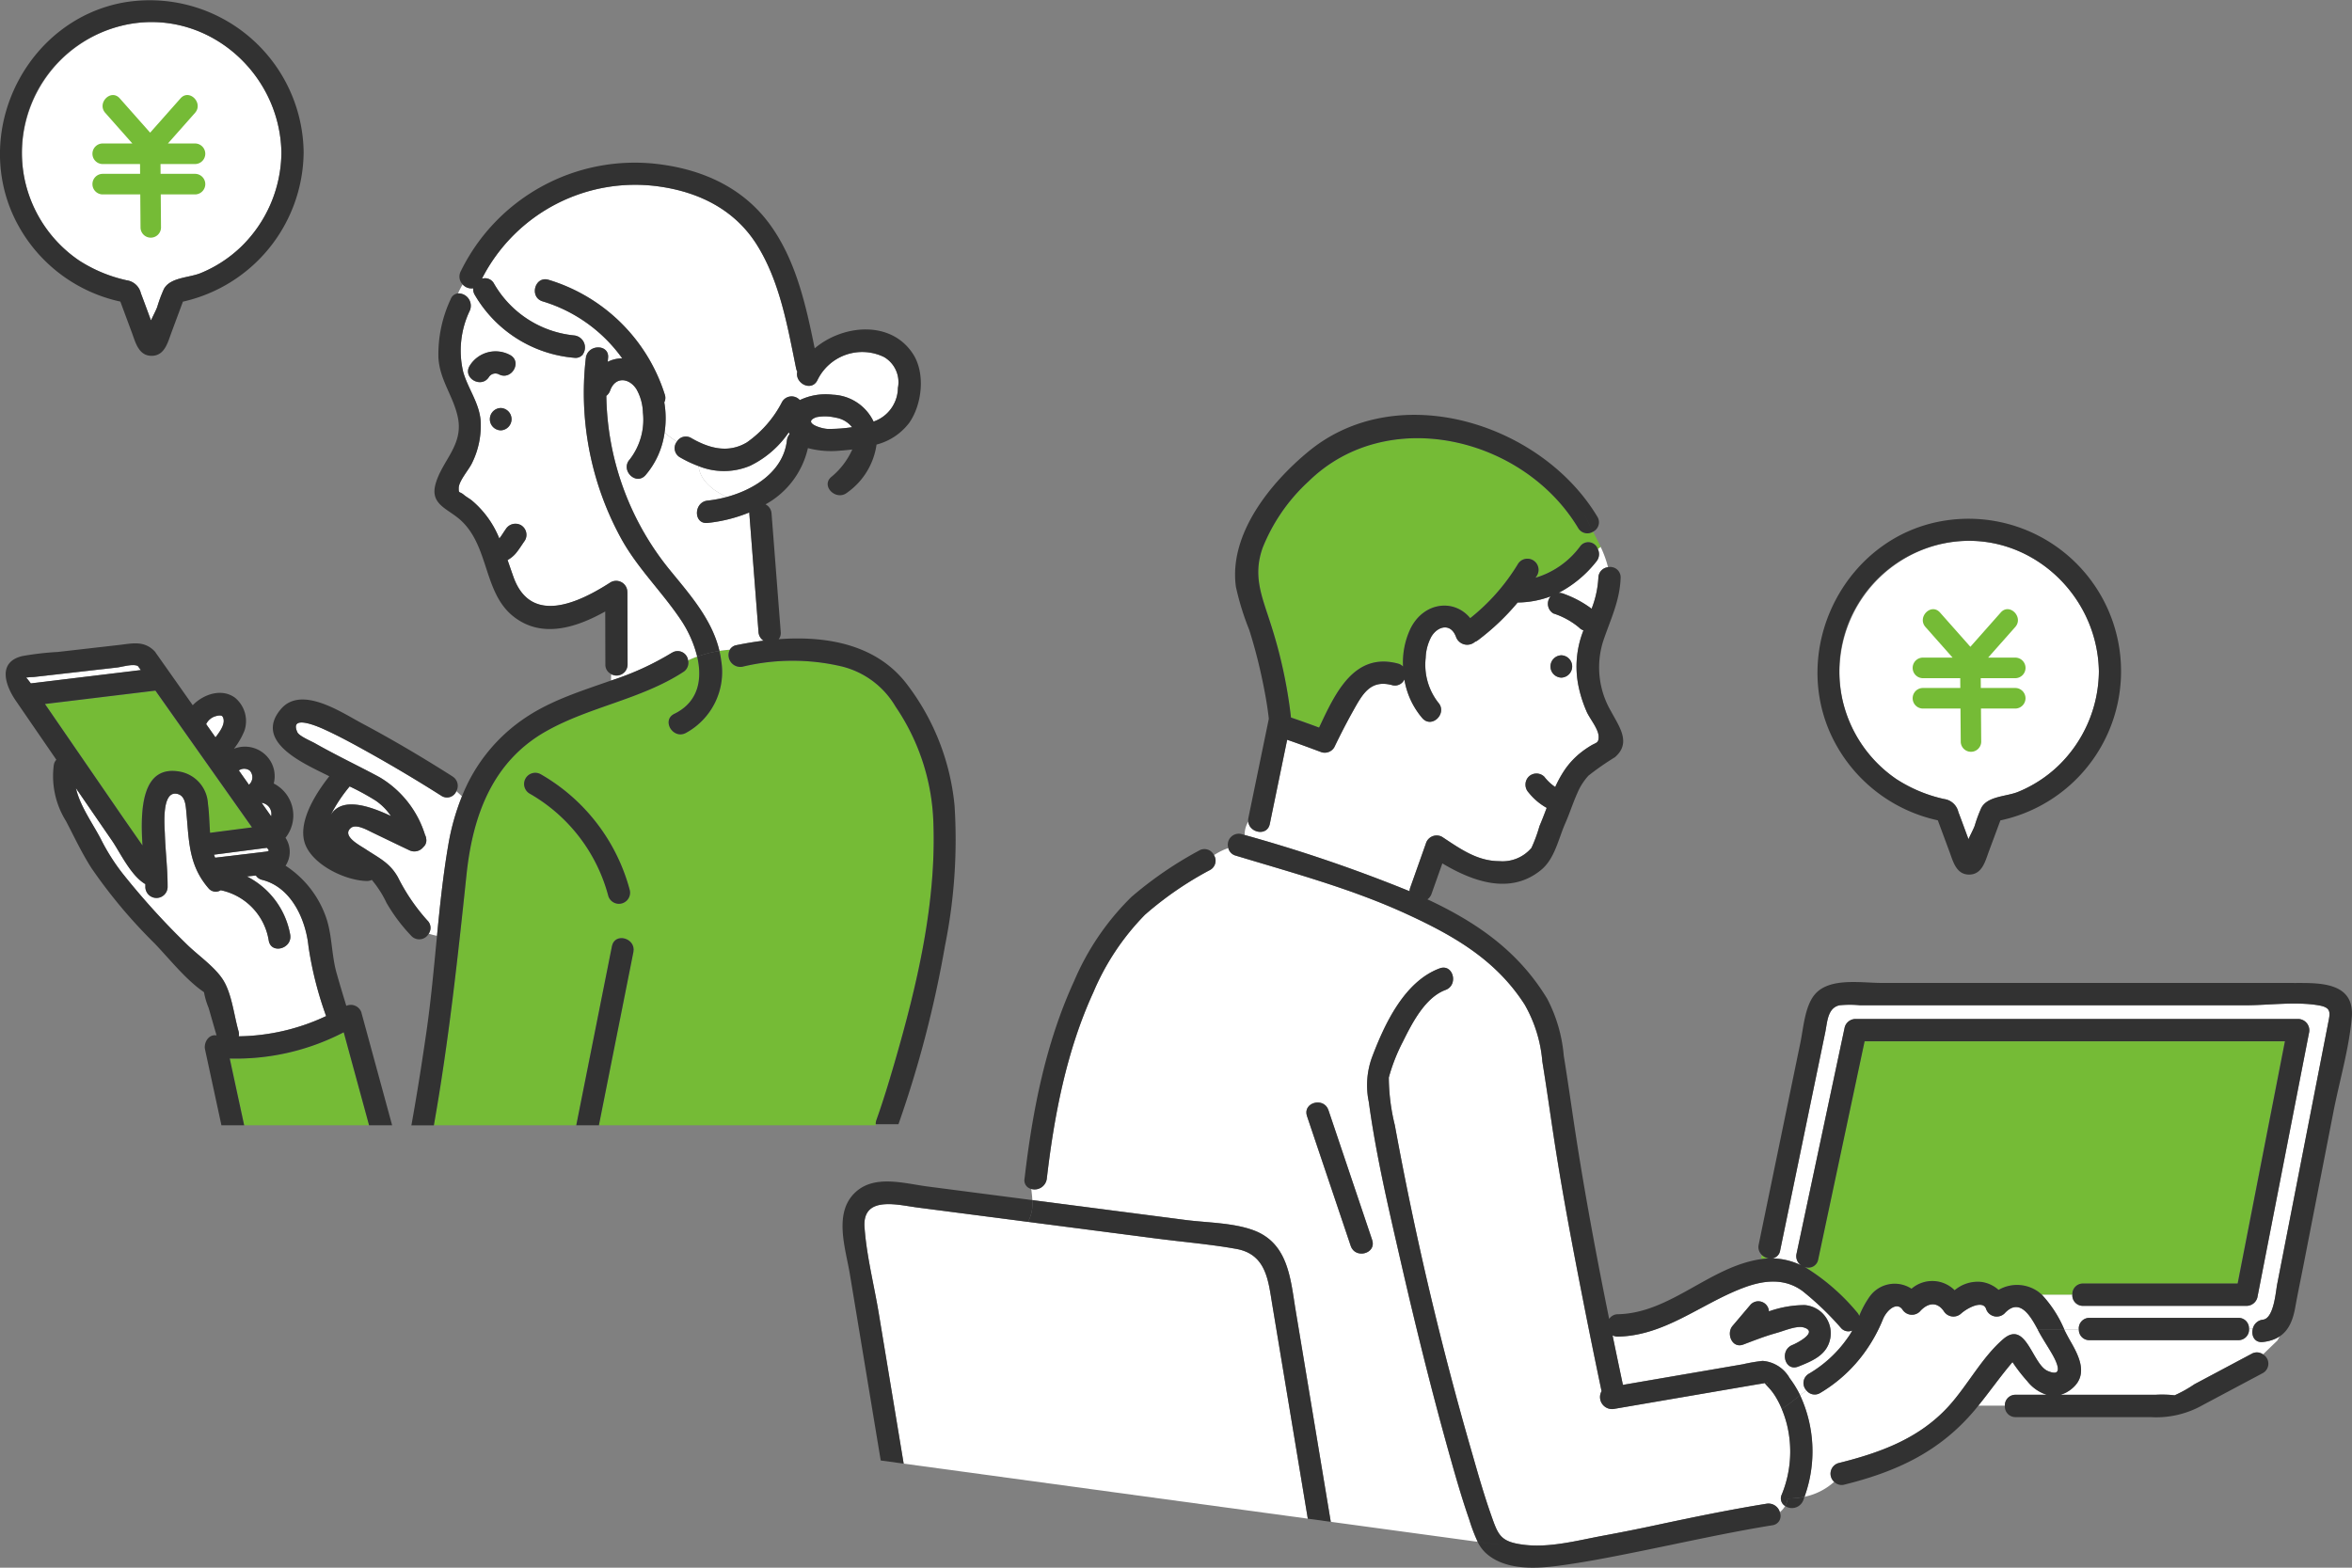 <svg id="グループ_343" data-name="グループ 343" xmlns="http://www.w3.org/2000/svg" xmlns:xlink="http://www.w3.org/1999/xlink" width="240" height="160" viewBox="0 0 240 160">
  <rect x="0" y="0" width="240" height="160" fill="#808080" stroke="none"/>
  <defs>
    <clipPath id="clip-path">
      <rect id="長方形_191" data-name="長方形 191" width="240" height="160" fill="none"/>
    </clipPath>
  </defs>
  <g id="グループ_342" data-name="グループ 342" clip-path="url(#clip-path)">
    <path id="パス_3679" data-name="パス 3679" d="M576.386,358.28c-.885.1-1.221-.705-1.025-1.389h-.4a1.081,1.081,0,0,1-1.091,1.2H558.69a1.063,1.063,0,0,1-1.09-1.066h-1.482c.193.383.384.754.578,1.09.937,1.615,1.926,3.55.142,4.967a3.141,3.141,0,0,1-1.109.583h8.89c.271,0,.541,0,.812,0a11.775,11.775,0,0,1,1.95.052,13.146,13.146,0,0,0,2.015-1.129l2.793-1.486,3.044-1.621a1.074,1.074,0,0,1,1.163.061l1.46-1.409.249-.44a3.806,3.806,0,0,1-1.717.583" transform="translate(-345.473 -221.315)" fill="#fff"/>
    <path id="パス_3680" data-name="パス 3680" d="M458.208,349.031a30.439,30.439,0,0,0-3.912-3.754c-1.9-1.394-4.048-1.1-6.112-.315-4.315,1.646-7.945,4.855-12.729,4.957a1.086,1.086,0,0,1-.554-.13q.52,2.531,1.057,5.057l12.226-2.1a18.1,18.1,0,0,1,2.025-.348,3.467,3.467,0,0,1,2.761,1.756,10.658,10.658,0,0,1,1.074,1.754c.216-.166.434-.327.656-.479a1.093,1.093,0,0,1,.24-1.723,12.553,12.553,0,0,0,3.916-3.609,6.414,6.414,0,0,0,.506-.8.989.989,0,0,1-1.155-.263m-1.1,1.134c-.339,1.667-1.848,2.253-3.252,2.819-1.191.481-1.786-1.157-1.011-1.931a1.208,1.208,0,0,1,.407-.267c.526-.212,2.712-1.353,1.15-1.8-.713-.2-2.027.367-2.717.553-.034.009-.068.021-.1.03-1.136.316-2.224.748-3.328,1.164-1.16.436-1.764-1.126-1.1-1.9l1.838-2.169a1.084,1.084,0,0,1,1.875.686,11.04,11.04,0,0,1,3.648-.642,2.885,2.885,0,0,1,2.6,3.46" transform="translate(-270.36 -213.508)" fill="#fff"/>
    <path id="パス_3681" data-name="パス 3681" d="M476.39,371.486c.154.072.263-.037,0,0" transform="translate(-296.151 -230.361)" fill="#75bb36"/>
    <path id="パス_3682" data-name="パス 3682" d="M511.33,355.7c-.457-.825-.994-1.6-1.444-2.433l-.132-.245h0c-.713-1.325-1.835-3.37-3.4-1.67a1.149,1.149,0,0,1-1.9-.5c-.346-.824-1.788-.129-2.519.5a1.154,1.154,0,0,1-1.783-.231c-.729-1.045-1.7-.811-2.45.046a1.148,1.148,0,0,1-1.783-.231c-.573-.765-1.547.039-1.956.961a15.864,15.864,0,0,1-1.788,3.289,15.039,15.039,0,0,1-4.64,4.289,1.06,1.06,0,0,1-1.385-.245c-.222.152-.44.313-.656.479a13.623,13.623,0,0,1,.45,10.361,6.434,6.434,0,0,0,3.026-1.524,1.124,1.124,0,0,1,.452-1.915c4.242-1.056,8.223-2.5,11.23-5.8,1.926-2.117,3.4-4.985,5.564-6.847,2.349-2.021,2.965,2.572,4.548,3.247,1.6.682.97-.788.559-1.529" transform="translate(-301.815 -217.306)" fill="#fff"/>
    <path id="パス_3683" data-name="パス 3683" d="M475.737,337.5a1.315,1.315,0,0,1-.721-.362l-.081.436.087-.014a7.071,7.071,0,0,1,.715-.061" transform="translate(-295.247 -209.064)" fill="#75bb36"/>
    <path id="パス_3684" data-name="パス 3684" d="M537.365,369.293h3.181a4.08,4.08,0,0,1-1.978-1.374,17.517,17.517,0,0,1-1.519-1.959c-1.22,1.431-2.3,2.981-3.488,4.444h2.71a1.071,1.071,0,0,1,1.094-1.111" transform="translate(-331.692 -226.939)" fill="#fff"/>
    <path id="パス_3685" data-name="パス 3685" d="M373.53,127.267a1.084,1.084,0,0,1-1.517-.382c-5.551-9.257-19.453-12.651-27.518-4.744a18.515,18.515,0,0,0-4.682,6.788c-1.025,2.9-.045,4.985.832,7.762a48.773,48.773,0,0,1,2.068,9.543c.961.324,1.916.671,2.867,1.024,1.648-3.51,3.564-7.713,8.043-6.533a1.087,1.087,0,0,1,.521.3,8.107,8.107,0,0,1,.765-3.874c1.338-2.694,4.43-3.079,6.092-1.06a20.871,20.871,0,0,0,4.877-5.544,1.137,1.137,0,0,1,1.96,1.15c-.056.091-.116.178-.172.268a8.788,8.788,0,0,0,4.593-3.261,1.026,1.026,0,0,1,1.764.346c.1-.074.193-.153.284-.235-.241-.519-.507-1.033-.776-1.549" transform="translate(-210.975 -73.002)" fill="#75bb36"/>
    <path id="パス_3686" data-name="パス 3686" d="M424.66,146.925c-.091.082-.186.161-.285.235a1.161,1.161,0,0,1-.159,1.266,11.882,11.882,0,0,1-3.843,3.194,1.438,1.438,0,0,1,.613.131,10.949,10.949,0,0,1,2.75,1.488,10.205,10.205,0,0,0,.691-3.152,1.1,1.1,0,0,1,.986-1.085,10.89,10.89,0,0,0-.754-2.077" transform="translate(-261.329 -91.111)" fill="#fff"/>
    <path id="パス_3687" data-name="パス 3687" d="M370.572,171.953a12.962,12.962,0,0,1-.843-2.686,10,10,0,0,1,.445-5.362c.026-.074.055-.147.081-.22a1.1,1.1,0,0,1-.453-.293,7.82,7.82,0,0,0-2.609-1.433,1.152,1.152,0,0,1-.407-1.559,1.135,1.135,0,0,1,.137-.188,9.863,9.863,0,0,1-3.375.629,24.2,24.2,0,0,1-4.059,3.855,1.119,1.119,0,0,1-.294.158,1.212,1.212,0,0,1-1.93-.483c-.524-1.462-1.856-1.142-2.514-.06a4.9,4.9,0,0,0-.588,2.174,6.288,6.288,0,0,0,1.273,4.56c.98,1.085-.622,2.7-1.605,1.611a8.051,8.051,0,0,1-1.841-3.962,1.059,1.059,0,0,1-1.266.576c-2.221-.585-3.013.923-4.01,2.71-.662,1.188-1.281,2.4-1.872,3.626a1.134,1.134,0,0,1-1.282.524c-1.174-.435-2.348-.876-3.533-1.28q-.885,4.291-1.769,8.583c-.268,1.3-2.079.921-2.2-.223a2.464,2.464,0,0,0-.37,1.361,153.3,153.3,0,0,1,16.823,5.739,1.146,1.146,0,0,1,.064-.347l1.6-4.514a1.147,1.147,0,0,1,1.667-.681c1.806,1.19,3.564,2.468,5.826,2.471a3.864,3.864,0,0,0,3.279-1.352,15.253,15.253,0,0,0,.82-2.227c.256-.6.494-1.224.736-1.858a6.239,6.239,0,0,1-1.844-1.566,1.17,1.17,0,0,1,0-1.612,1.139,1.139,0,0,1,1.6,0,4.734,4.734,0,0,0,1.114,1.048,11.7,11.7,0,0,1,.985-1.776,8.094,8.094,0,0,1,1.538-1.667,10.055,10.055,0,0,1,1.085-.761c.576-.354.833-.256.821-.946-.013-.794-.922-1.837-1.236-2.57M368,168.509a1.14,1.14,0,0,1,0-2.279,1.14,1.14,0,0,1,0,2.279" transform="translate(-208.681 -99.349)" fill="#fff"/>
    <path id="パス_3688" data-name="パス 3688" d="M528.075,301.883c1.119-.13,1.3-2.849,1.456-3.633l1.282-6.57,3.112-15.948.871-4.466c.177-.9.076-1.278-1.071-1.471-2.34-.393-5.083,0-7.447,0h-39.31a10.654,10.654,0,0,0-2.1,0c-1.23.269-1.242,1.725-1.457,2.77q-2.3,11.13-4.6,22.261a.948.948,0,0,1-.795.8,7.14,7.14,0,0,1,2.938.708,1.116,1.116,0,0,1-.468-1.191l4.914-23.109a1.151,1.151,0,0,1,1.095-.837h45.181a1.155,1.155,0,0,1,1.095,1.443q-2.634,13.5-5.269,27a1.149,1.149,0,0,1-1.094.836H509.72a1.077,1.077,0,0,1-1.094-1.167h-3.144a12.113,12.113,0,0,1,2.325,3.6h1.482a1.082,1.082,0,0,1,1.09-1.213h15.182a1.064,1.064,0,0,1,1.091,1.074h.4a1.189,1.189,0,0,1,1.025-.89" transform="translate(-297.162 -167.197)" fill="#fff"/>
    <path id="パス_3689" data-name="パス 3689" d="M515.081,304.5h15.755l4.824-24.723H492.771q-2.368,11.136-4.736,22.272a1.007,1.007,0,0,1-1.4.745,21.651,21.651,0,0,1,5.338,4.613,1.174,1.174,0,0,1,.249.4,9.4,9.4,0,0,1,1.079-1.992,3.137,3.137,0,0,1,4.256-.782,3.235,3.235,0,0,1,4.4.154,3.634,3.634,0,0,1,2.723-.85,3.313,3.313,0,0,1,1.76.813,3.759,3.759,0,0,1,3.878.07,3.867,3.867,0,0,1,.518.4h3.144a1.072,1.072,0,0,1,1.094-1.112" transform="translate(-302.522 -173.493)" fill="#75bb36"/>
    <path id="パス_3690" data-name="パス 3690" d="M354.715,293.832a11.56,11.56,0,0,0,.525-7.173,11.357,11.357,0,0,0-.527-1.572,4.534,4.534,0,0,1-2.446.786,4.534,4.534,0,0,0,2.446-.786,8.616,8.616,0,0,0-.494-1.012,5.951,5.951,0,0,0-.828-1.153c-.053-.055-.284-.3-.415-.473-.267.059-.544.093-.814.139l-2.917.5-11.668,2a1.226,1.226,0,0,1-1.25-1.814q-1.014-4.8-1.955-9.62c-1.087-5.542-2.135-11.1-2.977-16.682-.368-2.446-.712-4.894-1.112-7.335a13.978,13.978,0,0,0-1.809-5.825c-2.952-4.6-7.3-7.062-12.118-9.272C310.8,232,304.833,230.383,299,228.62a1.06,1.06,0,0,1-.758-.771,6.223,6.223,0,0,0-1.46.723,1.074,1.074,0,0,1-.39,1.507,34.959,34.959,0,0,0-6.641,4.565,25.355,25.355,0,0,0-5.284,7.941c-2.731,5.952-3.99,12.544-4.745,19.015a1.253,1.253,0,0,1-1.584,1.041c.045.379.09.758.108,1.137l15.6,2.024c2.191.284,4.774.273,6.881,1.022,3.659,1.3,3.855,5,4.393,8.237l3.578,21.549,14.988,2.041a17.547,17.547,0,0,1-.861-2.271c-.794-2.283-1.456-4.614-2.107-6.942-1.811-6.484-3.421-13.027-4.926-19.589-1.219-5.319-2.481-10.678-3.216-16.092a8.329,8.329,0,0,1,.33-4.563c1.277-3.371,3.291-7.723,6.9-9.064,1.374-.511,1.962,1.694.6,2.2-2.105.782-3.433,3.43-4.371,5.318a18.384,18.384,0,0,0-1.417,3.621,20.669,20.669,0,0,0,.613,4.859,341.332,341.332,0,0,0,7.977,33.8c.577,2.026,1.164,4.054,1.865,6.04.712,2.016.933,2.7,3.352,2.992,2.667.324,5.5-.459,8.114-.939q2.708-.5,5.4-1.079c3.73-.8,7.456-1.564,11.224-2.175a1.21,1.21,0,0,1,1.357.867,2.43,2.43,0,0,0,.539-.634.907.907,0,0,1-.348-1.165m-41.791-25.989c.47,1.395-1.724,1.988-2.189.606l-4.46-13.244c-.47-1.395,1.724-1.988,2.189-.606l4.46,13.244" transform="translate(-172.905 -141.293)" fill="#fff"/>
    <path id="パス_3691" data-name="パス 3691" d="M274.757,333.828c-.416-2.507-.609-5.2-3.684-5.753-2.666-.479-5.4-.7-8.09-1.05l-13.166-1.708c-.022.041-.04.081-.064.122.025-.041.042-.082.064-.122l-11.28-1.464c-1.975-.256-5.634-1.262-5.4,2.018.206,2.911.975,5.889,1.452,8.765l2.543,15.355,41.242,5.618-3.616-21.782" transform="translate(-144.924 -200.612)" fill="#fff"/>
    <path id="パス_3692" data-name="パス 3692" d="M481.464,403.076a1.242,1.242,0,0,0,1.841-.559c.049-.125.091-.254.136-.381a8.423,8.423,0,0,1-1.721.173,2.076,2.076,0,0,1-.256.767" transform="translate(-299.306 -249.372)" fill="#323232"/>
    <path id="パス_3693" data-name="パス 3693" d="M537.861,359.773l-.977.943.977-.943a1.074,1.074,0,0,0-1.163-.061l-3.044,1.62-2.792,1.487a13.19,13.19,0,0,1-2.015,1.129,11.731,11.731,0,0,0-1.95-.052c-.271,0-.541,0-.812,0h-8.891a3.148,3.148,0,0,0,1.109-.583c1.784-1.418.795-3.352-.142-4.967-.194-.336-.385-.707-.578-1.09h-2.707l.132.245c.451.829.987,1.608,1.445,2.433.411.741,1.041,2.211-.559,1.529-1.583-.675-2.2-5.268-4.548-3.247-2.164,1.862-3.638,4.73-5.564,6.847-3.007,3.306-6.988,4.745-11.23,5.8a1.123,1.123,0,0,0-.452,1.915,7.786,7.786,0,0,0,.9-.961,7.786,7.786,0,0,1-.9.961,1.058,1.058,0,0,0,1.055.282c5.355-1.333,9.765-3.379,13.342-7.668.106-.127.206-.259.311-.388h0c1.184-1.463,2.268-3.013,3.488-4.444a17.545,17.545,0,0,0,1.519,1.959,4.082,4.082,0,0,0,1.978,1.374h-3.181a1.071,1.071,0,0,0-1.094,1.111h0a1.077,1.077,0,0,0,1.094,1.169c4.58,0,9.161.01,13.741,0a9.617,9.617,0,0,0,5.38-1.242l6.111-3.253a1.1,1.1,0,0,0,.018-1.907" transform="translate(-306.939 -221.541)" fill="#323232"/>
    <path id="パス_3694" data-name="パス 3694" d="M439.955,169.43h-42.1c-2.071,0-5.38-.6-6.844,1.237-.972,1.22-1.11,3.369-1.423,4.88l-1.616,7.822q-1.318,6.383-2.636,12.766a1.105,1.105,0,0,0,.31,1.048l.278-1.491-.278,1.491a1.314,1.314,0,0,0,.721.362,7.081,7.081,0,0,0-.715.061l-.087.014-.467,2.5.467-2.5c-5.249.767-9.223,5.509-14.592,5.624a1.052,1.052,0,0,0-.894.481c-1.283-6.324-2.471-12.671-3.448-19.044-.4-2.608-.76-5.222-1.186-7.827a15.307,15.307,0,0,0-1.694-5.818c-2.862-4.721-6.943-7.623-11.824-9.954-.13-.062-.261-.121-.392-.182a1.15,1.15,0,0,0,.421-.569l1.1-3.1c3.1,1.845,6.954,3.258,10.1.648,1.376-1.143,1.743-3.149,2.437-4.724.45-1.02.785-2.094,1.244-3.11a6.117,6.117,0,0,1,1.14-1.78,28.131,28.131,0,0,1,2.684-1.868c1.7-1.455.458-3.1-.37-4.649a8.885,8.885,0,0,1-.821-7.209c.734-2.183,1.7-4.1,1.778-6.451A1.055,1.055,0,0,0,369.964,127a6.561,6.561,0,0,1,.143,2.355,6.561,6.561,0,0,0-.143-2.355,1.1,1.1,0,0,0-.986,1.085,10.2,10.2,0,0,1-.691,3.152,10.949,10.949,0,0,0-2.75-1.488,1.441,1.441,0,0,0-.613-.131,11.882,11.882,0,0,0,3.843-3.194,1.161,1.161,0,0,0,.159-1.266A19.552,19.552,0,0,0,366.7,126.7a19.552,19.552,0,0,1,2.223-1.538,1.026,1.026,0,0,0-1.764-.346,8.788,8.788,0,0,1-4.593,3.261c.057-.09.117-.177.172-.268a1.137,1.137,0,0,0-1.96-1.15A20.873,20.873,0,0,1,355.9,132.2c-1.662-2.019-4.754-1.634-6.092,1.06a8.108,8.108,0,0,0-.765,3.874,1.086,1.086,0,0,0-.521-.3c-4.479-1.18-6.395,3.023-8.043,6.534-.951-.353-1.905-.7-2.867-1.024a48.774,48.774,0,0,0-2.068-9.543c-.876-2.777-1.856-4.859-.832-7.762a18.517,18.517,0,0,1,4.682-6.788c8.065-7.907,21.967-4.513,27.518,4.744a1.084,1.084,0,0,0,1.517.382c-.341-.653-.682-1.312-.974-2,.292.684.634,1.343.974,2a1.064,1.064,0,0,0,.443-1.532c-5.7-9.514-20.335-14.182-29.467-6.663-3.87,3.187-8.158,8.431-7.414,13.82a27.457,27.457,0,0,0,1.364,4.405q.766,2.43,1.295,4.927c.29,1.362.546,2.744.7,4.133q-1.043,5.062-2.086,10.123a1.21,1.21,0,0,0-.015.383,1.479,1.479,0,0,1,.534-.44,1.479,1.479,0,0,0-.534.44c.125,1.144,1.936,1.524,2.2.223q.884-4.291,1.769-8.582c1.185.4,2.359.844,3.533,1.279a1.134,1.134,0,0,0,1.282-.523c.591-1.225,1.21-2.439,1.872-3.626,1-1.788,1.789-3.3,4.01-2.71a1.058,1.058,0,0,0,1.266-.577,8.052,8.052,0,0,0,1.841,3.962c.983,1.089,2.585-.527,1.605-1.612a6.287,6.287,0,0,1-1.273-4.56,4.9,4.9,0,0,1,.588-2.174c.658-1.082,1.99-1.4,2.514.06a1.212,1.212,0,0,0,1.93.483,1.131,1.131,0,0,0,.294-.158,24.226,24.226,0,0,0,4.058-3.855,9.871,9.871,0,0,0,3.375-.63,1.124,1.124,0,0,0-.137.188,1.151,1.151,0,0,0,.407,1.559A7.827,7.827,0,0,1,367,133.152a1.107,1.107,0,0,0,.453.294c-.027.073-.055.146-.081.22a10,10,0,0,0-.445,5.362,12.951,12.951,0,0,0,.843,2.686c.314.733,1.223,1.777,1.236,2.57.012.69-.245.592-.821.946a10.062,10.062,0,0,0-1.085.761,8.072,8.072,0,0,0-1.538,1.667,11.677,11.677,0,0,0-.985,1.776,4.742,4.742,0,0,1-1.114-1.048,1.139,1.139,0,0,0-1.6,0,1.169,1.169,0,0,0,0,1.611,6.235,6.235,0,0,0,1.844,1.566c-.242.634-.479,1.262-.735,1.858a15.243,15.243,0,0,1-.82,2.227A3.864,3.864,0,0,1,358.867,157c-2.262,0-4.02-1.281-5.826-2.472a1.147,1.147,0,0,0-1.667.681l-1.6,4.514a1.148,1.148,0,0,0-.064.347,153.381,153.381,0,0,0-16.823-5.738c-.042.633-.068,1.255-.609,1.617.541-.362.566-.984.609-1.617l-.308-.093a1.121,1.121,0,0,0-1.361,1.427c.1-.033.2-.071.3-.1-.1.026-.2.064-.3.1a1.059,1.059,0,0,0,.758.771c5.837,1.763,11.8,3.376,17.359,5.925,4.82,2.209,9.166,4.673,12.118,9.272a13.976,13.976,0,0,1,1.809,5.825c.4,2.441.743,4.89,1.112,7.335.842,5.585,1.89,11.14,2.977,16.682q.944,4.816,1.955,9.62a1.225,1.225,0,0,0,1.25,1.814l11.668-2,2.917-.5c.27-.046.546-.081.814-.139.13.17.362.418.415.473a5.951,5.951,0,0,1,.829,1.153,8.613,8.613,0,0,1,.494,1.012c.652-.408,1.259-.915,1.877-1.391a10.64,10.64,0,0,0-1.074-1.754,3.466,3.466,0,0,0-2.76-1.756,18.113,18.113,0,0,0-2.026.348l-12.226,2.1q-.536-2.527-1.057-5.057a1.087,1.087,0,0,0,.554.13c4.783-.1,8.414-3.311,12.729-4.957,2.064-.788,4.214-1.078,6.112.315a30.441,30.441,0,0,1,3.912,3.754.99.99,0,0,0,1.156.263,6.475,6.475,0,0,1-.506.8,12.553,12.553,0,0,1-3.917,3.609,1.093,1.093,0,0,0-.24,1.723,5.911,5.911,0,0,1,1.453-.762,5.911,5.911,0,0,0-1.453.762,1.06,1.06,0,0,0,1.385.245,15.043,15.043,0,0,0,4.64-4.289,15.884,15.884,0,0,0,1.788-3.289c.409-.922,1.383-1.727,1.956-.961a1.148,1.148,0,0,0,1.782.231c.75-.857,1.721-1.091,2.45-.046a1.154,1.154,0,0,0,1.782.231c.732-.632,2.174-1.327,2.52-.5a1.148,1.148,0,0,0,1.9.5c1.56-1.7,2.682.345,3.4,1.67h2.707a12.122,12.122,0,0,0-2.325-3.6h0a3.9,3.9,0,0,0-.518-.4,3.759,3.759,0,0,0-3.878-.07,3.315,3.315,0,0,0-1.76-.813,3.635,3.635,0,0,0-2.724.85,3.234,3.234,0,0,0-4.4-.154,3.138,3.138,0,0,0-4.256.781,9.411,9.411,0,0,0-1.079,1.993,1.176,1.176,0,0,0-.249-.4,21.651,21.651,0,0,0-5.338-4.613,1.007,1.007,0,0,0,1.4-.745l4.736-22.272h42.889l-4.824,24.723H418.437a1.071,1.071,0,0,0-1.094,1.112h0a1.077,1.077,0,0,0,1.094,1.167h16.686a1.149,1.149,0,0,0,1.095-.837l5.269-27a1.155,1.155,0,0,0-1.095-1.442H395.211a1.151,1.151,0,0,0-1.095.837L389.2,197.059a1.114,1.114,0,0,0,.468,1.191,7.137,7.137,0,0,0-2.938-.708.948.948,0,0,0,.795-.8q2.3-11.131,4.6-22.261c.216-1.044.228-2.5,1.457-2.77a10.683,10.683,0,0,1,2.1,0h39.31c2.365,0,5.107-.393,7.447,0,1.147.193,1.248.567,1.071,1.471l-.872,4.466q-1.556,7.974-3.112,15.949l-1.282,6.57c-.153.784-.336,3.5-1.455,3.633a1.189,1.189,0,0,0-1.026.89h0c-.2.684.141,1.492,1.026,1.389,2.139-.247,2.941-1.554,3.293-3.507.275-1.525.594-3.043.891-4.564l3.006-15.4c.614-3.145,1.585-6.416,1.875-9.611.339-3.721-3.4-3.562-5.9-3.562m-92.927-31.715c.757.38,1.135-.76,1.892-.38-.757-.38-1.135.76-1.892.38m39.088,72.522c.263-.037.154.072,0,0" transform="translate(-205.878 -69.111)" fill="#323232"/>
    <path id="パス_3695" data-name="パス 3695" d="M480.934,377.824a11.561,11.561,0,0,1-.525,7.173.907.907,0,0,0,.348,1.165,2.078,2.078,0,0,0,.256-.767h0a2.3,2.3,0,0,0-.025-.759,2.3,2.3,0,0,1,.025.759,8.42,8.42,0,0,0,1.721-.174,13.621,13.621,0,0,0-.45-10.361c-.617.476-1.225.983-1.877,1.391a11.372,11.372,0,0,1,.527,1.572" transform="translate(-298.598 -232.458)" fill="#323232"/>
    <path id="パス_3696" data-name="パス 3696" d="M419.3,176.055a1.14,1.14,0,0,0,0,2.279,1.14,1.14,0,0,0,0-2.279" transform="translate(-259.98 -109.175)" fill="#323232"/>
    <path id="パス_3697" data-name="パス 3697" d="M295.637,228.731c-.72.47-1.371,1.025-2.02,1.46.649-.435,1.3-.99,2.02-1.46a1.074,1.074,0,0,0-1.536-.461,38.766,38.766,0,0,0-6.885,4.723,26.644,26.644,0,0,0-5.854,8.6c-2.912,6.347-4.25,13.263-5.055,20.165a.894.894,0,0,0,.686,1.041,7,7,0,0,1-.023-2.218,7,7,0,0,0,.023,2.218,1.253,1.253,0,0,0,1.584-1.041c.755-6.471,2.014-13.063,4.745-19.015a25.361,25.361,0,0,1,5.284-7.941,34.962,34.962,0,0,1,6.641-4.565,1.074,1.074,0,0,0,.39-1.507" transform="translate(-171.763 -141.453)" fill="#323232"/>
    <path id="パス_3698" data-name="パス 3698" d="M354.592,296.985c-.465-1.382-2.659-.789-2.189.606l4.46,13.244c.466,1.382,2.659.789,2.189-.606l-4.46-13.244" transform="translate(-219.034 -183.679)" fill="#323232"/>
    <path id="パス_3699" data-name="パス 3699" d="M410.845,315.554a4.138,4.138,0,0,1-2.635.879,4.138,4.138,0,0,0,2.635-.879,1.21,1.21,0,0,0-1.357-.867c-3.767.611-7.493,1.377-11.224,2.175q-2.693.577-5.4,1.079c-2.611.48-5.447,1.263-8.114.939-2.419-.294-2.64-.976-3.352-2.992-.7-1.986-1.289-4.015-1.865-6.04a341.193,341.193,0,0,1-7.977-33.8,20.669,20.669,0,0,1-.613-4.859,18.411,18.411,0,0,1,1.417-3.621c.938-1.888,2.265-4.536,4.371-5.318,1.358-.5.771-2.708-.6-2.2-3.611,1.342-5.626,5.693-6.9,9.064a8.327,8.327,0,0,0-.33,4.564c.735,5.413,2,10.773,3.216,16.092,1.5,6.562,3.115,13.1,4.926,19.589.65,2.328,1.313,4.658,2.106,6.942a17.688,17.688,0,0,0,.861,2.271l2.483.338L380,318.574a4.016,4.016,0,0,0,.8,1.111c1.891,1.771,4.948,1.659,7.313,1.353,2.817-.365,5.626-.925,8.41-1.488,4.521-.914,9.008-1.925,13.563-2.664a.952.952,0,0,0,.753-1.331" transform="translate(-229.226 -161.217)" fill="#323232"/>
    <path id="パス_3700" data-name="パス 3700" d="M575.733,355.137h2.3a1.065,1.065,0,0,0-1.091-1.075H561.762a1.082,1.082,0,0,0-1.09,1.213h0a1.063,1.063,0,0,0,1.09,1.066h15.182a1.082,1.082,0,0,0,1.091-1.2Z" transform="translate(-348.545 -219.56)" fill="#323232"/>
    <path id="パス_3701" data-name="パス 3701" d="M473.538,356.221c1.4-.566,2.913-1.151,3.252-2.819a2.885,2.885,0,0,0-2.6-3.46,11.05,11.05,0,0,0-3.648.642,1.084,1.084,0,0,0-1.875-.686l-1.838,2.169c-.66.779-.055,2.341,1.1,1.9,1.1-.415,2.192-.848,3.328-1.164l.1-.03c.689-.187,2-.757,2.717-.554,1.562.445-.624,1.586-1.15,1.8a1.213,1.213,0,0,0-.407.267c-.776.774-.18,2.412,1.011,1.931" transform="translate(-290.041 -216.745)" fill="#323232"/>
    <path id="パス_3702" data-name="パス 3702" d="M304.565,333.707c-.537-3.236-.734-6.937-4.393-8.237-2.108-.749-4.69-.738-6.881-1.022l-15.6-2.025a4.033,4.033,0,0,1-.445,2.222l13.166,1.709c2.685.348,5.424.571,8.09,1.05,3.074.552,3.267,3.246,3.683,5.753l3.616,21.782,2.343.319-3.578-21.549" transform="translate(-172.351 -199.94)" fill="#323232"/>
    <path id="パス_3703" data-name="パス 3703" d="M246.6,319.324l-10.679-1.386c-2.351-.305-5.382-1.234-7.346.557-2.306,2.1-1.042,5.718-.6,8.373l3.152,19.033,2.342.319q-1.271-7.678-2.543-15.355c-.476-2.876-1.245-5.854-1.452-8.765-.233-3.281,3.426-2.275,5.4-2.018l11.281,1.464a4.034,4.034,0,0,0,.445-2.222" transform="translate(-141.257 -196.841)" fill="#323232"/>
    <path id="パス_3704" data-name="パス 3704" d="M496.327,161.182a13.389,13.389,0,0,0,5.61,8.463,14.841,14.841,0,0,0,4.826,2.01,1.733,1.733,0,0,1,1.465,1.329c.351.92.688,1.846,1.029,2.77.24-.517.507-1.022.636-1.368a14.231,14.231,0,0,1,.684-1.842c.652-1.194,2.54-1.13,3.741-1.616a13.148,13.148,0,0,0,4.1-2.658,13.533,13.533,0,0,0,4.147-9.662c-.148-8.29-7.789-14.816-16.023-13a13.431,13.431,0,0,0-10.211,15.577" transform="translate(-308.39 -90.103)" fill="#fff"/>
    <path id="パス_3705" data-name="パス 3705" d="M502.464,170.153l1.173,3.159c.372,1,.687,2.377,2.02,2.377s1.648-1.376,2.02-2.377l1.171-3.153a15.565,15.565,0,0,0-6.077-30.528c-9.55,1.756-15.152,12.35-11.421,21.3a15.674,15.674,0,0,0,11.114,9.221m.411-28.224c8.234-1.813,15.874,4.713,16.023,13a13.534,13.534,0,0,1-4.148,9.662,13.143,13.143,0,0,1-4.1,2.658c-1.2.486-3.089.422-3.741,1.616a14.2,14.2,0,0,0-.684,1.842c-.128.345-.4.85-.636,1.368-.342-.924-.678-1.85-1.029-2.77a1.732,1.732,0,0,0-1.465-1.329,14.831,14.831,0,0,1-4.826-2.009,13.316,13.316,0,0,1,4.6-24.04" transform="translate(-304.727 -86.428)" fill="#323232"/>
    <path id="パス_3706" data-name="パス 3706" d="M526.392,170.713a1.05,1.05,0,0,0,0-2.1h-2.764l2.763-3.12c.891-1.006-.582-2.5-1.477-1.484l-3.1,3.5-3.1-3.5c-.9-1.011-2.368.477-1.477,1.484l2.763,3.12h-3.025a1.05,1.05,0,0,0,0,2.1h3.806q0,.5.008,1h-3.814a1.05,1.05,0,0,0,0,2.1h3.83q.014,1.7.027,3.4a1.045,1.045,0,0,0,2.089,0q-.013-1.7-.026-3.4h3.495a1.05,1.05,0,0,0,0-2.1h-3.511q0-.5-.008-1Z" transform="translate(-320.756 -101.497)" fill="#75bb36"/>
    <path id="パス_3707" data-name="パス 3707" d="M46.014,235.016a36.427,36.427,0,0,1-1.795-7.1c-.277-2.757-1.757-6.052-4.725-6.8a1.028,1.028,0,0,1-.642-.444q-.461.05-.921.093a8.3,8.3,0,0,1,4.419,5.936c.25,1.437-1.939,2.048-2.189.606a6.25,6.25,0,0,0-4.9-5.134A.951.951,0,0,1,34,221.959a7.831,7.831,0,0,1-.506-.65c-1.576-2.237-1.49-4.679-1.769-7.392-.067-.647-.182-1.453-.965-1.584-1.556-.261-1.224,3.342-1.2,4.084.058,1.781.285,3.541.281,5.326,0,0,0,.1,0,.135a1.136,1.136,0,0,1-2.27,0c0-.1,0-.21,0-.325-1.465-.835-2.6-3.272-3.394-4.423l-3.685-5.359c.423,1.883,1.808,3.738,2.611,5.334a20.947,20.947,0,0,0,2.153,3.376,76.053,76.053,0,0,0,6.474,7.155c1.138,1.141,2.845,2.284,3.734,3.637.929,1.414,1.146,3.659,1.613,5.282a1.127,1.127,0,0,1,.029.529,21.559,21.559,0,0,0,8.913-2.067" transform="translate(-12.735 -131.322)" fill="#fff"/>
    <path id="パス_3708" data-name="パス 3708" d="M220.491,113.136a15.653,15.653,0,0,0,2.437-.177,2.656,2.656,0,0,0-1.7-.977,4.586,4.586,0,0,0-1.936-.045c-1.521.551.507,1.2,1.2,1.2" transform="translate(-135.982 -69.359)" fill="#fff"/>
    <path id="パス_3709" data-name="パス 3709" d="M65.432,208.18a1.015,1.015,0,0,0,.1-1.428.959.959,0,0,0-1.135-.033l1.032,1.461" transform="translate(-40.035 -128.085)" fill="#fff"/>
    <path id="パス_3710" data-name="パス 3710" d="M87.929,221.9a4.917,4.917,0,0,1,.109-.576,2.7,2.7,0,0,0-.131.981,3.109,3.109,0,0,1,.022-.405" transform="translate(-54.645 -137.246)" fill="#75bb36"/>
    <path id="パス_3711" data-name="パス 3711" d="M70.568,215.7l.969,1.373a1.139,1.139,0,0,0-.969-1.373" transform="translate(-43.869 -133.758)" fill="#fff"/>
    <path id="パス_3712" data-name="パス 3712" d="M89.191,214.2c1.109-1.859,3.82-1,6.146.093a5.837,5.837,0,0,0-1.567-1.578,25.657,25.657,0,0,0-2.64-1.441,15.551,15.551,0,0,0-1.939,2.926" transform="translate(-55.446 -131.017)" fill="#fff"/>
    <path id="パス_3713" data-name="パス 3713" d="M57.264,192.358c-.086-.152-.343-.159-.729-.048a1.554,1.554,0,0,0-.955.806l.954,1.351c.526-.686,1.082-1.49.73-2.11" transform="translate(-34.552 -119.208)" fill="#fff"/>
    <path id="パス_3714" data-name="パス 3714" d="M162.169,222.568c.674-1.892,1.261-3.819,1.822-5.748,2.306-7.93,4.313-16.363,3.991-24.676a22.264,22.264,0,0,0-3.854-11.768,8.8,8.8,0,0,0-5.607-4.132,21.876,21.876,0,0,0-10.02.055,1.206,1.206,0,0,1-1.286-1.731q-.537.036-1.064.117c.071.3.134.614.176.93a7.077,7.077,0,0,1-3.63,7.458c-1.31.638-2.46-1.328-1.146-1.968,2.485-1.211,2.872-3.549,2.334-5.84q-.466.17-.93.385a1.1,1.1,0,0,1-.5,1.184c-4.309,2.8-9.567,3.536-14.01,6.055-5.468,3.1-7.467,8.62-8.1,14.615-.9,8.57-1.828,17.108-3.333,25.595h14.531q1.82-9.139,3.64-18.279c.287-1.439,2.474-.827,2.189.606L133.855,223.1h28.258a1.073,1.073,0,0,1,.056-.531m-27.355-22.876a17.062,17.062,0,0,0-8.048-10.455,1.139,1.139,0,0,1,1.146-1.968A19.379,19.379,0,0,1,137,199.085a1.136,1.136,0,0,1-2.189.606" transform="translate(-72.743 -108.253)" fill="#75bb36"/>
    <path id="パス_3715" data-name="パス 3715" d="M146.993,114.771c.309-.143.618-.271.93-.385a11.9,11.9,0,0,0-1.689-3.784c-1.895-2.825-4.336-5.175-6.012-8.166a30.945,30.945,0,0,1-3.665-18.526,1.22,1.22,0,0,1,.037-.176q-.195-.067-.39-.125a.939.939,0,0,1-.818.282,13.006,13.006,0,0,1-10.154-6.42,1.089,1.089,0,0,1-.159-.672,1.208,1.208,0,0,1-1.085-.4c-.173.3-.334.613-.477.929a1.262,1.262,0,0,1,1.215,1.738,9.442,9.442,0,0,0-.672,6.32c.5,1.684,1.586,3.068,1.764,4.862a8.584,8.584,0,0,1-.867,4.379c-.3.66-1.356,1.833-1.364,2.563-.007.608.062.3.53.7.244.207.549.363.8.566a9.88,9.88,0,0,1,2.81,3.88l0,0,.093-.112.107-.151c.045-.067.09-.134.134-.2.106-.161.211-.323.323-.48a1.163,1.163,0,0,1,1.553-.409,1.148,1.148,0,0,1,.407,1.559c-.308.434-.58.887-.92,1.3a3,3,0,0,1-.854.7c.2.577.4,1.158.605,1.735,1.787,4.972,6.719,2.594,9.91.535a1.145,1.145,0,0,1,1.708.984q.01,3.712.021,7.424a1.127,1.127,0,0,1-1.662.981c-.014.221-.019.436-.021.638a28.887,28.887,0,0,0,6.211-2.839,1.072,1.072,0,0,1,1.645.784m-19.117-23.48a1.14,1.14,0,0,1,0-2.279,1.14,1.14,0,0,1,0,2.279m-.2-5.725a.792.792,0,0,0-1,.272c-.777,1.24-2.741.095-1.96-1.15a3.1,3.1,0,0,1,4.1-1.089c1.291.691.143,2.658-1.146,1.968" transform="translate(-76.782 -47.374)" fill="#fff"/>
    <path id="パス_3716" data-name="パス 3716" d="M142.85,67.331c-.014.129-.021.257-.034.385a3.37,3.37,0,0,1,1.477-.355,15.466,15.466,0,0,0-8.117-5.815c-1.4-.422-.8-2.621.6-2.2a17.849,17.849,0,0,1,11.861,11.707,1.017,1.017,0,0,1-.051.8,9.547,9.547,0,0,1,.029,3.076,7.69,7.69,0,0,0,1.263.93,1.066,1.066,0,0,1,1.467-.353c1.82,1.05,3.762,1.58,5.673.439a11.4,11.4,0,0,0,3.6-4.148,1.12,1.12,0,0,1,1.8-.168,6.125,6.125,0,0,1,3.383-.547,4.812,4.812,0,0,1,4.144,2.739,3.673,3.673,0,0,0,2.484-3.444,2.972,2.972,0,0,0-1.4-3.134,5.074,5.074,0,0,0-6.814,2.353c-.6,1.224-2.331.312-2.056-.876a1.15,1.15,0,0,1-.118-.32c-.867-4.26-1.644-8.821-3.97-12.566-2.211-3.558-5.781-5.37-9.826-5.979a17.551,17.551,0,0,0-18.264,9.385,1.04,1.04,0,0,1,1.232.5,10.636,10.636,0,0,0,8.194,5.291,1.236,1.236,0,0,1,.819,2q.195.058.39.126c.322-1.262,2.389-1.216,2.233.176" transform="translate(-80.805 -30.795)" fill="#fff"/>
    <path id="パス_3717" data-name="パス 3717" d="M172.938,110.915a11.962,11.962,0,0,1-1.884-.888,1.08,1.08,0,0,1-.321-1.615,7.688,7.688,0,0,1-1.262-.93,8.387,8.387,0,0,1-1.953,4.362c-.985,1.088-2.586-.528-1.6-1.611a6.617,6.617,0,0,0,1.345-4.789,5.1,5.1,0,0,0-.658-2.38c-.737-1.156-2.16-1.331-2.687.139a1.154,1.154,0,0,1-.389.539,28.793,28.793,0,0,0,6.584,17.9c2.012,2.454,4.22,4.98,4.955,8.13q.527-.081,1.064-.117a.973.973,0,0,1,.683-.467c.893-.183,1.818-.34,2.758-.457a1.122,1.122,0,0,1-.514-.883q-.468-6.043-.936-12.086c0-.042,0-.078,0-.118a15.444,15.444,0,0,1-4.261,1.071c-1.454.154-1.438-2.127,0-2.279a12.538,12.538,0,0,0,1.973-.375c-1.41-.625-2.74-1.676-2.894-3.15" transform="translate(-101.656 -63.344)" fill="#fff"/>
    <path id="パス_3718" data-name="パス 3718" d="M197.611,116.154a10.058,10.058,0,0,1-3.942,3.414,6.874,6.874,0,0,1-5.263.032c.153,1.475,1.484,2.525,2.893,3.151,2.88-.787,5.768-2.661,6.123-5.762a1.185,1.185,0,0,1,.279-.652c-.031-.06-.064-.118-.09-.182" transform="translate(-117.124 -72.029)" fill="#fff"/>
    <path id="パス_3719" data-name="パス 3719" d="M96.749,201.647c-.18-.183-.374-.356-.571-.526a1.032,1.032,0,0,1-1.53.46q-3.691-2.349-7.52-4.477c-1.448-.808-2.91-1.6-4.419-2.293-.39-.177-3.625-1.653-2.751.286.18.4,1.411.909,1.784,1.121.753.429,1.519.835,2.286,1.237,1.449.759,2.922,1.477,4.359,2.259a10.433,10.433,0,0,1,4.606,5.882.882.882,0,0,1,.113.376.907.907,0,0,1-.3.855,1.163,1.163,0,0,1-1.421.322c-1.24-.587-2.473-1.187-3.709-1.781-.588-.282-1.738-.958-2.278-.481-.925.816.943,1.764,1.534,2.157,1.357.9,2.451,1.375,3.283,2.85a19.808,19.808,0,0,0,3,4.409,1.054,1.054,0,0,1,.148,1.359c.274.09.561.157.846.223.3-3.082.621-6.159,1.138-9.2a23.975,23.975,0,0,1,1.407-5.041" transform="translate(-49.614 -120.369)" fill="#fff"/>
    <path id="パス_3720" data-name="パス 3720" d="M61.969,280.009l1.473,6.816H76.187L73.6,277.333a23.807,23.807,0,0,1-11.631,2.676" transform="translate(-38.523 -171.979)" fill="#75bb36"/>
    <path id="パス_3721" data-name="パス 3721" d="M133.246,109.608a1.14,1.14,0,0,0,0,2.279,1.14,1.14,0,0,0,0-2.279" transform="translate(-82.152 -67.97)" fill="#323232"/>
    <path id="パス_3722" data-name="パス 3722" d="M136.855,109.293a1.144,1.144,0,0,0-1.708-.984c-3.191,2.059-8.123,4.436-9.911-.536-.207-.577-.4-1.157-.605-1.735a3,3,0,0,0,.854-.7c.341-.411.612-.865.92-1.3a1.147,1.147,0,0,0-.407-1.559,1.163,1.163,0,0,0-1.553.409c-.112.158-.218.319-.323.481-.044.067-.089.135-.134.2l-.107.151c-.032.038-.083.1-.094.112l0,0a9.872,9.872,0,0,0-2.809-3.879c-.252-.2-.558-.359-.8-.566-.468-.4-.538-.089-.531-.7.009-.73,1.065-1.9,1.365-2.563a8.589,8.589,0,0,0,.866-4.379c-.178-1.794-1.264-3.178-1.763-4.862a9.433,9.433,0,0,1,.672-6.32,1.263,1.263,0,0,0-1.215-1.738,6.51,6.51,0,0,0-.645,2.658,6.51,6.51,0,0,1,.645-2.658.89.89,0,0,0-.745.588,13.227,13.227,0,0,0-1.252,5.984c.132,2.32,1.583,3.986,2,6.181.525,2.756-1.613,4.315-2.287,6.678-.57,2,1.027,2.472,2.3,3.5,3.207,2.6,2.485,7.517,5.607,10.019,2.908,2.33,6.45,1.163,9.4-.482q.007,2.706.015,5.411a1.034,1.034,0,0,0,.608.981,4.409,4.409,0,0,1,.355-1.637,4.409,4.409,0,0,0-.355,1.637,1.127,1.127,0,0,0,1.662-.981q-.01-3.712-.021-7.424" transform="translate(-72.837 -48.884)" fill="#323232"/>
    <path id="パス_3723" data-name="パス 3723" d="M91.922,195.784c-3.018-1.92-6.106-3.75-9.263-5.429-2.045-1.087-6.172-3.908-8.26-1.44-2.9,3.427,2.674,5.685,4.944,6.852-1.555,1.965-3.411,5.014-2.346,7.2.968,1.991,4.057,3.436,6.156,3.488a1.092,1.092,0,0,0,.528-.114,10.8,10.8,0,0,1,1.5,2.341,17.524,17.524,0,0,0,2.556,3.4,1.1,1.1,0,0,0,1.752-.253,2.255,2.255,0,0,1-1.441-1.142,2.255,2.255,0,0,0,1.441,1.142,1.054,1.054,0,0,0-.148-1.359,19.79,19.79,0,0,1-3-4.409c-.832-1.475-1.927-1.948-3.283-2.849-.591-.393-2.459-1.341-1.534-2.157.54-.477,1.691.2,2.278.481,1.236.593,2.469,1.194,3.709,1.78A1.162,1.162,0,0,0,88.932,203a.907.907,0,0,0,.3-.855.871.871,0,0,0-.113-.375,10.429,10.429,0,0,0-4.606-5.882c-1.437-.782-2.909-1.5-4.359-2.259-.767-.4-1.533-.808-2.286-1.236-.373-.213-1.6-.721-1.784-1.121-.874-1.94,2.361-.464,2.751-.286,1.509.688,2.971,1.486,4.419,2.293q3.82,2.13,7.52,4.477a1.032,1.032,0,0,0,1.53-.46,3.972,3.972,0,0,1-1.615-2.177,3.972,3.972,0,0,0,1.615,2.177,1.117,1.117,0,0,0-.384-1.508m-10.5,1.016a25.655,25.655,0,0,1,2.64,1.441,5.824,5.824,0,0,1,1.567,1.578c-2.326-1.091-5.037-1.952-6.146-.093a15.551,15.551,0,0,1,1.939-2.926" transform="translate(-45.742 -116.539)" fill="#323232"/>
    <path id="パス_3724" data-name="パス 3724" d="M137.54,175.048a28.9,28.9,0,0,1-6.211,2.839c0,.135,0,.266,0,.385,0-.119,0-.25,0-.385-2.973,1.051-6,1.982-8.64,3.729a17.289,17.289,0,0,0-6.58,8.1,2.874,2.874,0,0,1,.841,1.475,2.874,2.874,0,0,0-.841-1.475,23.98,23.98,0,0,0-1.407,5.041c-.518,3.038-.84,6.115-1.138,9.2a4.489,4.489,0,0,1,1.5.534,4.489,4.489,0,0,0-1.5-.534c-.318,3.283-.611,6.571-1.083,9.825-.461,3.175-.957,6.348-1.529,9.506h2.294c1.505-8.487,2.43-17.024,3.333-25.595.632-6,2.63-11.514,8.1-14.615,4.443-2.519,9.7-3.257,14.01-6.055a1.1,1.1,0,0,0,.5-1.184c-.35.161-.7.341-1.048.541.349-.2.7-.379,1.048-.541a1.071,1.071,0,0,0-1.645-.784" transform="translate(-68.974 -108.434)" fill="#323232"/>
    <path id="パス_3725" data-name="パス 3725" d="M161.251,253.469c.285-1.433-1.9-2.045-2.189-.606q-1.819,9.139-3.64,18.279h2.31l3.519-17.673" transform="translate(-96.619 -156.296)" fill="#323232"/>
    <path id="パス_3726" data-name="パス 3726" d="M152.118,219.556a19.378,19.378,0,0,0-9.092-11.817,1.139,1.139,0,0,0-1.146,1.968,17.06,17.06,0,0,1,8.048,10.455,1.136,1.136,0,0,0,2.189-.606" transform="translate(-87.858 -128.724)" fill="#323232"/>
    <path id="パス_3727" data-name="パス 3727" d="M18.417,178.823c-.4-.317-1.685.07-2.1.117l-4.492.512-4.02.459c-.115.013-.8.015-.847.1.033-.056.272.245.5.56l11.225-1.36-.272-.385" transform="translate(-4.327 -110.815)" fill="#fff"/>
    <path id="パス_3728" data-name="パス 3728" d="M63.109,227.788l-5.4.7c.036.1.075.207.117.309l.4-.048,4.25-.506c.921-.11.956-.085.629-.454" transform="translate(-35.877 -141.256)" fill="#fff"/>
    <path id="パス_3729" data-name="パス 3729" d="M25.937,193.843a3.5,3.5,0,0,1,2.814,3.257c.138,1,.143,2,.218,2.978l4.279-.555-9.856-13.959-11.25,1.363L14.6,190.5l5.6,8.146,1.872,2.723c-.247-3.813-.042-8.273,3.863-7.526" transform="translate(-7.549 -115.072)" fill="#75bb36"/>
    <path id="パス_3730" data-name="パス 3730" d="M37.845,210.572a1.141,1.141,0,0,0-1.557-.727c-.342-1.115-.677-2.232-.994-3.354-.544-1.926-.437-4.035-1.152-5.893a10.332,10.332,0,0,0-4.052-5.052,2.587,2.587,0,0,0-.006-2.853,3.658,3.658,0,0,0-1.2-5.537,2.982,2.982,0,0,0-.627-2.695,3.045,3.045,0,0,0-3.434-.854,7.332,7.332,0,0,0,1.085-1.879,3.091,3.091,0,0,0-.985-3.335c-1.351-.979-3.2-.366-4.306.772l-2.3-3.265-1.438-2.037a1.2,1.2,0,0,0-.2-.256c-1.076-1.059-2.255-.742-3.595-.589l-6.231.711a30.1,30.1,0,0,0-3.631.421c-2.59.628-1.7,3.045-.648,4.571L6.7,184.73a1.022,1.022,0,0,0-.259.537,8.653,8.653,0,0,0,1.239,5.715c.846,1.612,1.634,3.308,2.624,4.837a52.612,52.612,0,0,0,6.413,7.648c1.544,1.606,3.191,3.716,5.049,4.986a7.746,7.746,0,0,0,.474,1.607l.806,2.8-.078-.006c-.778-.076-1.236.786-1.095,1.442q.837,3.871,1.673,7.743h2.32q-.737-3.408-1.473-6.816a23.807,23.807,0,0,0,11.631-2.676l2.587,9.492h2.354l-3.125-11.464M28.619,190.5l-.969-1.373a1.139,1.139,0,0,1,.969,1.373m-1.065,3.674-4.25.506-.4.047q-.064-.153-.117-.309l5.4-.7c.327.37.291.345-.629.454m-1.1-8.319a1.014,1.014,0,0,1-.1,1.428l-1.032-1.461a.96.96,0,0,1,1.136.033m-3.518-5.565c.387-.112.644-.1.729.047.352.62-.2,1.424-.73,2.11l-.954-1.352a1.556,1.556,0,0,1,.955-.806m-19.35-3.909c.047-.081.732-.084.847-.1l4.02-.459,4.492-.512c.412-.047,1.694-.434,2.1-.117l.272.384-11.225,1.36c-.231-.315-.47-.616-.5-.56m1.961,2.663,11.25-1.363,9.856,13.959-4.279.554c-.076-.974-.081-1.975-.218-2.978a3.5,3.5,0,0,0-2.814-3.257c-3.905-.748-4.11,3.713-3.863,7.526L13.6,190.765,8,182.619l-2.457-3.573m19.771,33.9a1.132,1.132,0,0,0-.03-.529c-.467-1.622-.684-3.868-1.613-5.282-.889-1.353-2.6-2.5-3.734-3.637a76,76,0,0,1-6.474-7.155,20.948,20.948,0,0,1-2.153-3.376c-.8-1.6-2.189-3.451-2.611-5.334L12.387,193c.792,1.151,1.928,3.588,3.394,4.423,0,.115.006.225,0,.325a1.136,1.136,0,0,0,2.27,0c0-.034,0-.135,0-.135,0-1.784-.222-3.545-.28-5.326-.024-.743-.356-4.345,1.2-4.084.783.131.9.937.966,1.584.279,2.713.193,5.155,1.769,7.392a7.761,7.761,0,0,0,.506.651.952.952,0,0,0,1.259.221,6.251,6.251,0,0,1,4.9,5.134c.25,1.442,2.438.831,2.189-.606a8.3,8.3,0,0,0-4.419-5.936q.46-.044.921-.093a1.029,1.029,0,0,0,.642.444c2.969.743,4.448,4.039,4.725,6.8a36.442,36.442,0,0,0,1.8,7.1,21.557,21.557,0,0,1-8.913,2.067" transform="translate(-0.951 -107.19)" fill="#323232"/>
    <path id="パス_3731" data-name="パス 3731" d="M130.5,94.749a3.1,3.1,0,0,0-4.1,1.089c-.781,1.245,1.183,2.39,1.96,1.151a.792.792,0,0,1,1-.272c1.289.69,2.437-1.277,1.146-1.968" transform="translate(-78.46 -58.525)" fill="#323232"/>
    <path id="パス_3732" data-name="パス 3732" d="M6.143,21.808a13.391,13.391,0,0,0,5.61,8.463,14.842,14.842,0,0,0,4.826,2.01,1.732,1.732,0,0,1,1.464,1.329c.351.92.688,1.846,1.029,2.77.239-.517.507-1.022.636-1.368a14.25,14.25,0,0,1,.684-1.842c.652-1.194,2.54-1.13,3.741-1.616a13.143,13.143,0,0,0,4.1-2.658,13.532,13.532,0,0,0,4.147-9.662c-.148-8.29-7.789-14.816-16.023-13A13.43,13.43,0,0,0,6.143,21.808" transform="translate(-3.664 -3.675)" fill="#fff"/>
    <path id="パス_3733" data-name="パス 3733" d="M12.28,30.78l1.173,3.159c.372,1,.688,2.377,2.02,2.377s1.648-1.376,2.02-2.377l1.171-3.153a15.771,15.771,0,0,0,12.32-15.227,15.707,15.707,0,0,0-18.4-15.3c-9.55,1.756-15.152,12.35-11.421,21.3A15.676,15.676,0,0,0,12.28,30.78m.411-28.224c8.234-1.813,15.874,4.713,16.023,13a13.534,13.534,0,0,1-4.148,9.662,13.134,13.134,0,0,1-4.1,2.658c-1.2.486-3.089.422-3.741,1.616a14.224,14.224,0,0,0-.684,1.842c-.128.346-.4.85-.636,1.368-.342-.924-.678-1.85-1.029-2.77a1.733,1.733,0,0,0-1.465-1.329A14.824,14.824,0,0,1,8.09,26.6a13.316,13.316,0,0,1,4.6-24.04" transform="translate(0 0)" fill="#323232"/>
    <path id="パス_3734" data-name="パス 3734" d="M180.909,181.3c-1.314.64-.165,2.606,1.146,1.968a7.076,7.076,0,0,0,3.631-7.458c-.042-.317-.1-.625-.176-.93a11.8,11.8,0,0,0-2.267.58c.538,2.291.151,4.629-2.334,5.84" transform="translate(-112.103 -108.444)" fill="#323232"/>
    <path id="パス_3735" data-name="パス 3735" d="M158.126,104.826a28.794,28.794,0,0,1-6.584-17.9,1.155,1.155,0,0,0,.389-.539c.527-1.471,1.95-1.295,2.687-.139a5.1,5.1,0,0,1,.658,2.38,6.616,6.616,0,0,1-1.345,4.789c-.981,1.083.62,2.7,1.605,1.611a8.383,8.383,0,0,0,1.952-4.362c-.188-.168-.37-.34-.542-.512.173.173.354.345.542.512a9.536,9.536,0,0,0-.029-3.076,1.014,1.014,0,0,0,.051-.8,17.847,17.847,0,0,0-11.861-11.707c-1.4-.423-2,1.776-.6,2.2a15.47,15.47,0,0,1,8.117,5.815,3.37,3.37,0,0,0-1.477.355c.013-.128.019-.257.034-.385.156-1.392-1.911-1.438-2.233-.176a9.5,9.5,0,0,0,2.92.807,9.5,9.5,0,0,1-2.92-.807,1.313,1.313,0,0,0-.037.176,30.949,30.949,0,0,0,3.665,18.526c1.676,2.991,4.117,5.341,6.012,8.166a11.888,11.888,0,0,1,1.688,3.784,11.8,11.8,0,0,1,2.267-.58c-.735-3.15-2.943-5.676-4.955-8.13" transform="translate(-89.674 -46.523)" fill="#323232"/>
    <path id="パス_3736" data-name="パス 3736" d="M174.435,109.24a24.142,24.142,0,0,0-4.76-12.182c-3.085-4.171-8.227-5.084-13.178-4.718a.988.988,0,0,0,.21-.729q-.468-6.043-.936-12.086a1.127,1.127,0,0,0-.614-.945,8.763,8.763,0,0,0,4.323-5.743,9.209,9.209,0,0,0,3.269.263c.406-.03.829-.069,1.259-.122a7.683,7.683,0,0,1-2.124,2.789c-1.139.919.477,2.522,1.606,1.611a7.24,7.24,0,0,0,2.994-4.9,6.111,6.111,0,0,0,3.336-2.221c1.316-1.886,1.669-5.067.373-7.047-2.261-3.454-7.15-2.983-10.021-.555-.889-4.381-1.9-8.949-4.54-12.6-2.667-3.692-6.664-5.553-11.088-6.159a19.761,19.761,0,0,0-20.5,10.922,1.147,1.147,0,0,0,.2,1.311,16.988,16.988,0,0,1,1.148-1.73,16.988,16.988,0,0,0-1.148,1.73,1.207,1.207,0,0,0,1.085.4,1.089,1.089,0,0,0,.159.672,13.005,13.005,0,0,0,10.154,6.42.939.939,0,0,0,.819-.282,4.337,4.337,0,0,0-1.23-.207,4.337,4.337,0,0,1,1.23.207,1.236,1.236,0,0,0-.819-2,10.632,10.632,0,0,1-8.193-5.291,1.039,1.039,0,0,0-1.232-.5,17.55,17.55,0,0,1,18.264-9.385c4.044.609,7.615,2.421,9.825,5.979,2.327,3.746,3.1,8.307,3.97,12.567a1.159,1.159,0,0,0,.119.32c-.275,1.188,1.455,2.1,2.056.876a5.073,5.073,0,0,1,6.813-2.353,2.971,2.971,0,0,1,1.4,3.133,3.673,3.673,0,0,1-2.484,3.444,4.81,4.81,0,0,0-4.144-2.739,6.123,6.123,0,0,0-3.382.547,1.121,1.121,0,0,0-1.8.169,11.4,11.4,0,0,1-3.6,4.148c-1.911,1.142-3.853.611-5.673-.438a1.066,1.066,0,0,0-1.467.353,3.167,3.167,0,0,0,2.357.457,3.167,3.167,0,0,1-2.357-.457,1.08,1.08,0,0,0,.321,1.615,12.03,12.03,0,0,0,1.884.888,3.042,3.042,0,0,1,.152-1.286,3.042,3.042,0,0,0-.152,1.286,6.876,6.876,0,0,0,5.263-.032,10.058,10.058,0,0,0,3.943-3.414c.026.064.059.122.09.182a1.184,1.184,0,0,0-.279.652c-.355,3.1-3.244,4.975-6.123,5.762.1.042.19.084.285.122.378.38-.757,1.14-.378,1.9-.378-.76.757-1.52.378-1.9-.1-.038-.19-.08-.285-.122a12.523,12.523,0,0,1-1.972.374c-1.438.152-1.454,2.433,0,2.279a15.424,15.424,0,0,0,4.261-1.071c0,.04-.006.076,0,.118q.468,6.043.936,12.086a1.122,1.122,0,0,0,.515.883c-.941.118-1.866.274-2.758.457a.973.973,0,0,0-.683.466,15.642,15.642,0,0,1,3.016.1,15.642,15.642,0,0,0-3.016-.1A1.205,1.205,0,0,0,152.8,95.15a21.887,21.887,0,0,1,10.02-.055,8.8,8.8,0,0,1,5.607,4.132,22.261,22.261,0,0,1,3.854,11.768c.322,8.314-1.684,16.747-3.991,24.676-.561,1.929-1.147,3.855-1.822,5.748a1.094,1.094,0,0,0-.066.427h2.317a113.4,113.4,0,0,0,4.755-18.246,54.593,54.593,0,0,0,.964-14.36M160.351,69.682a4.579,4.579,0,0,1,1.936.045,2.655,2.655,0,0,1,1.7.977,15.646,15.646,0,0,1-2.437.177c-.691,0-2.718-.648-1.2-1.2" transform="translate(-77.04 -27.104)" fill="#323232"/>
    <path id="パス_3737" data-name="パス 3737" d="M35.462,32.583a1.05,1.05,0,0,0,0-2.1H32.7l2.763-3.12c.891-1.006-.582-2.5-1.477-1.484l-3.1,3.5-3.1-3.5c-.9-1.011-2.368.477-1.477,1.484l2.763,3.12H26.048a1.05,1.05,0,0,0,0,2.1h3.806l.008,1H26.048a1.05,1.05,0,0,0,0,2.1h3.83q.014,1.7.027,3.4a1.045,1.045,0,0,0,2.089,0q-.013-1.7-.026-3.4h3.495a1.05,1.05,0,0,0,0-2.1H31.951l-.008-1Z" transform="translate(-15.565 -15.84)" fill="#75bb36"/>
  </g>
</svg>
